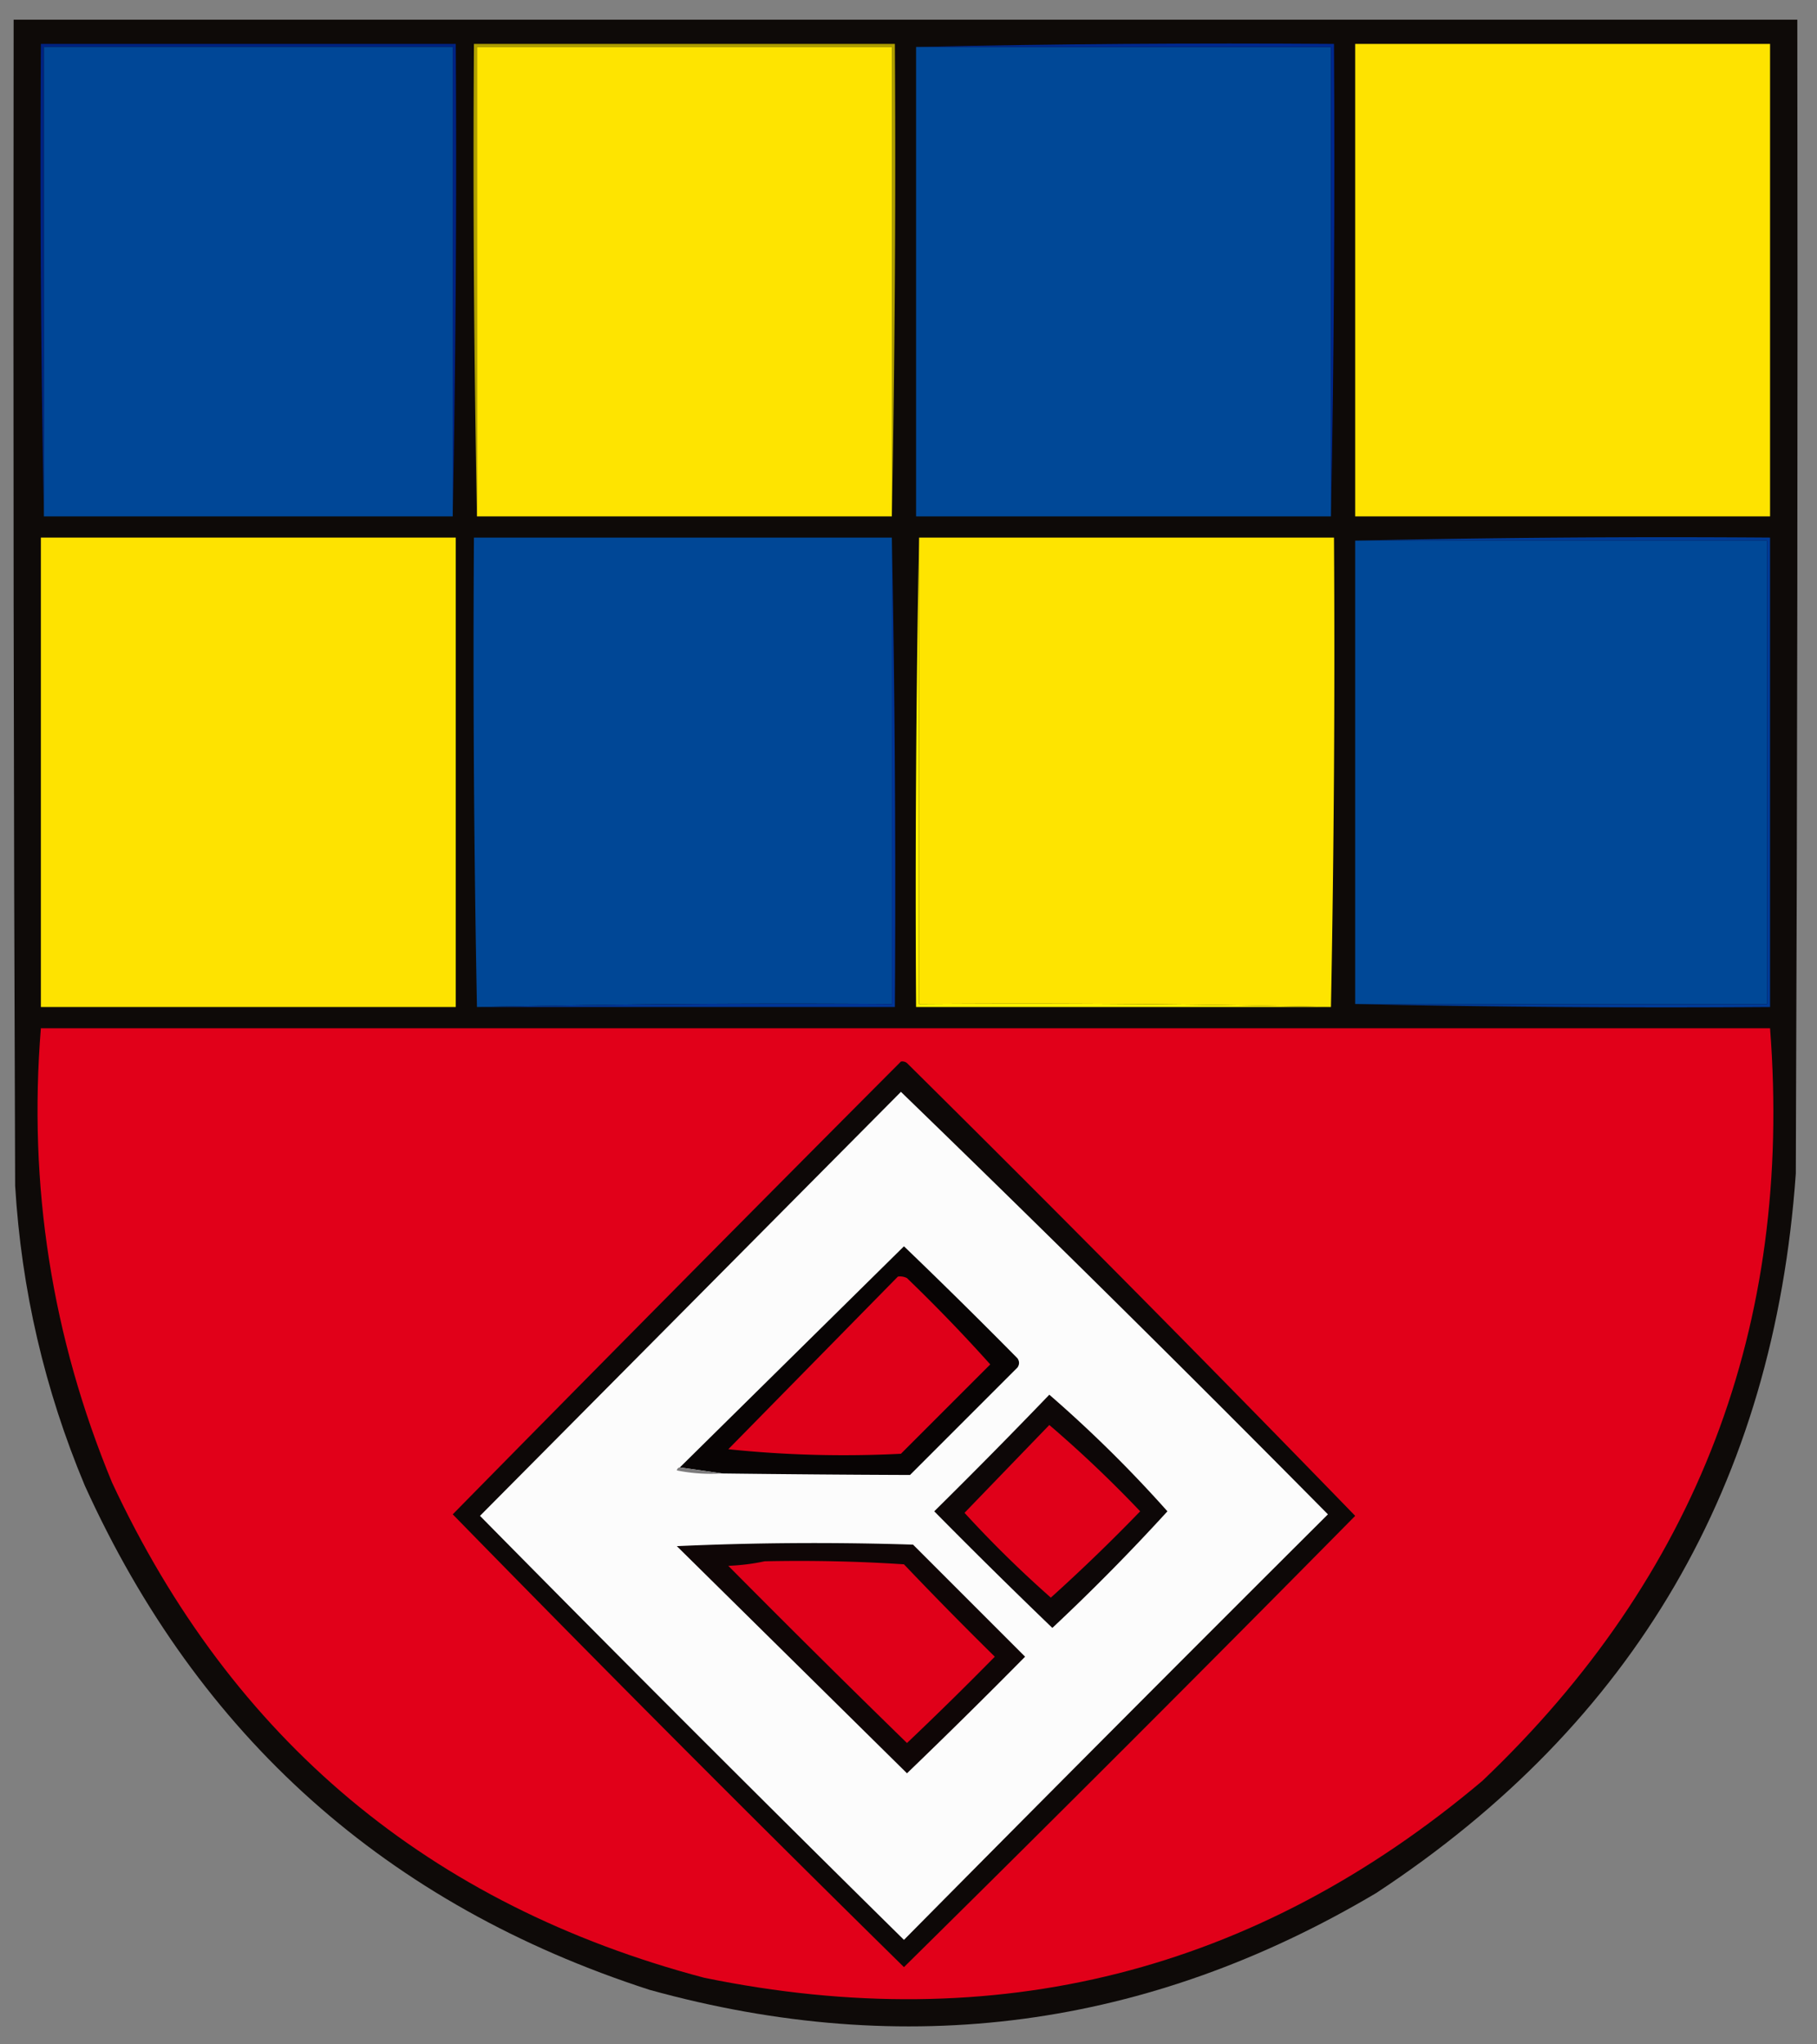 <svg xmlns="http://www.w3.org/2000/svg" width="600" height="675" style="shape-rendering:geometricPrecision;text-rendering:geometricPrecision;image-rendering:optimizeQuality;fill-rule:evenodd;clip-rule:evenodd"><rect width="100%" height="100%" fill="#808080" stroke="none"/><path style="opacity:1" fill="#0e0a08" d="M4.5 6.5h589c.167 127 0 254-.5 381-7.22 102.323-53.387 181.49-138.5 237.5-75.394 44.758-155.394 55.425-240 32C127.778 628.942 65.612 573.442 28 490.5c-13.27-31.679-20.936-64.679-23-99-.5-128.333-.667-256.666-.5-385z"/><path style="opacity:1" fill="#002281" d="M149.5 170.5v-155h-135v155a6084.905 6084.905 0 0 1-1-156h137c.332 52.17-.001 104.169-1 156z"/><path style="opacity:1" fill="#004797" d="M149.5 170.5h-135v-155h135v155z"/><path style="opacity:1" fill="#ae9e01" d="M294.5 170.5v-155h-137v155a6085.362 6085.362 0 0 1-1-156h139c.332 52.17-.001 104.169-1 156z"/><path style="opacity:1" fill="#fee400" d="M294.5 170.5h-137v-155h137v155z"/><path style="opacity:1" fill="#004897" d="M302.5 15.5h137v155h-137v-155z"/><path style="opacity:1" fill="#00288f" d="M302.5 15.5c45.83-.999 91.83-1.332 138-1 .332 52.17-.001 104.169-1 156v-155h-137z"/><path style="opacity:1" fill="#fee300" d="M447.5 14.5h137v156h-137v-156zM13.5 177.5h137v155h-137v-155z"/><path style="opacity:1" fill="#fee400" d="M303.5 177.5h137a6007.518 6007.518 0 0 1-1 155 4624.057 4624.057 0 0 0-136-1v-154z"/><path style="opacity:1" fill="#004796" d="M294.5 177.5v154c-45.836-.332-91.503.001-137 1a6007.518 6007.518 0 0 1-1-155h138z"/><path style="opacity:1" fill="#004897" d="M447.5 178.5h136v153h-136v-153z"/><path style="opacity:1" fill="#003a95" d="M447.5 178.5a4692.363 4692.363 0 0 1 137-1v155c-45.836.332-91.503-.001-137-1h136v-153h-136z"/><path style="opacity:1" fill="#013595" d="M294.5 177.5a6007.518 6007.518 0 0 1 1 155h-138a4692.363 4692.363 0 0 1 137-1v-154z"/><path style="opacity:1" fill="#fff000" d="M303.5 177.5v154c45.503-.332 90.836.001 136 1h-137a6007.518 6007.518 0 0 1 1-155z"/><path style="opacity:1" fill="#e10019" d="M13.5 339.5h571c7.555 98.214-24.112 181.048-95 248.5-74.871 63.135-160.538 84.802-257 65C141.823 628.988 76.656 574.488 37 489.5c-19.89-48.052-27.723-98.052-23.5-150z"/><path style="opacity:1" fill="#0d0807" d="M297.5 350.5a2.428 2.428 0 0 1 2 .5 10410.727 10410.727 0 0 1 148 149.5c-49.333 50-99 99.667-149 149a10500.177 10500.177 0 0 1-149-149.5 31272.363 31272.363 0 0 1 148-149.5z"/><path style="opacity:1" fill="#fcfcfc" d="M297.5 360.5a9255.692 9255.692 0 0 1 141 139.5 27791.877 27791.877 0 0 0-140 140.5 13852.539 13852.539 0 0 1-140-140l139-140z"/><path style="opacity:1" fill="#080404" d="m238.5 486.5-14-2 74-73a1957.512 1957.512 0 0 1 37.5 37c.667 1 .667 2 0 3L300.5 487a7285.052 7285.052 0 0 1-62-.5z"/><path style="opacity:1" fill="#df0019" d="M296.5 421.5a4.934 4.934 0 0 1 3 .5c9.7 9.36 18.867 18.86 27.5 28.5L297.5 480c-19.05.969-38.05.469-57-1.5l56-57z"/><path style="opacity:1" fill="#0d0707" d="M346.5 460.5a424.811 424.811 0 0 1 39 38.5 689.755 689.755 0 0 1-38 38.5 2121.56 2121.56 0 0 1-39-38.5 2065.413 2065.413 0 0 0 38-38.5z"/><path style="opacity:1" fill="#e00019" d="M346.5 470.5a400.547 400.547 0 0 1 30 28.5 593.08 593.08 0 0 1-29.5 28.5 376.143 376.143 0 0 1-28.5-28c9.355-9.687 18.688-19.354 28-29z"/><path style="opacity:1" fill="#7d7c7d" d="m224.5 484.5 14 2a57.15 57.15 0 0 1-15-1c.124-.607.457-.94 1-1z"/><path style="opacity:1" fill="#0f0606" d="M223.5 510.5c25.83-1.163 51.83-1.33 78-.5l37 37a2121.56 2121.56 0 0 1-39 38.5l-76-75z"/><path style="opacity:1" fill="#e00019" d="M252.5 515.5a529.904 529.904 0 0 1 46 1 1292.755 1292.755 0 0 0 30 30.5 1167.705 1167.705 0 0 1-29 28.5 4869.987 4869.987 0 0 1-59-58.5c4.188-.176 8.188-.676 12-1.5z"/></svg>